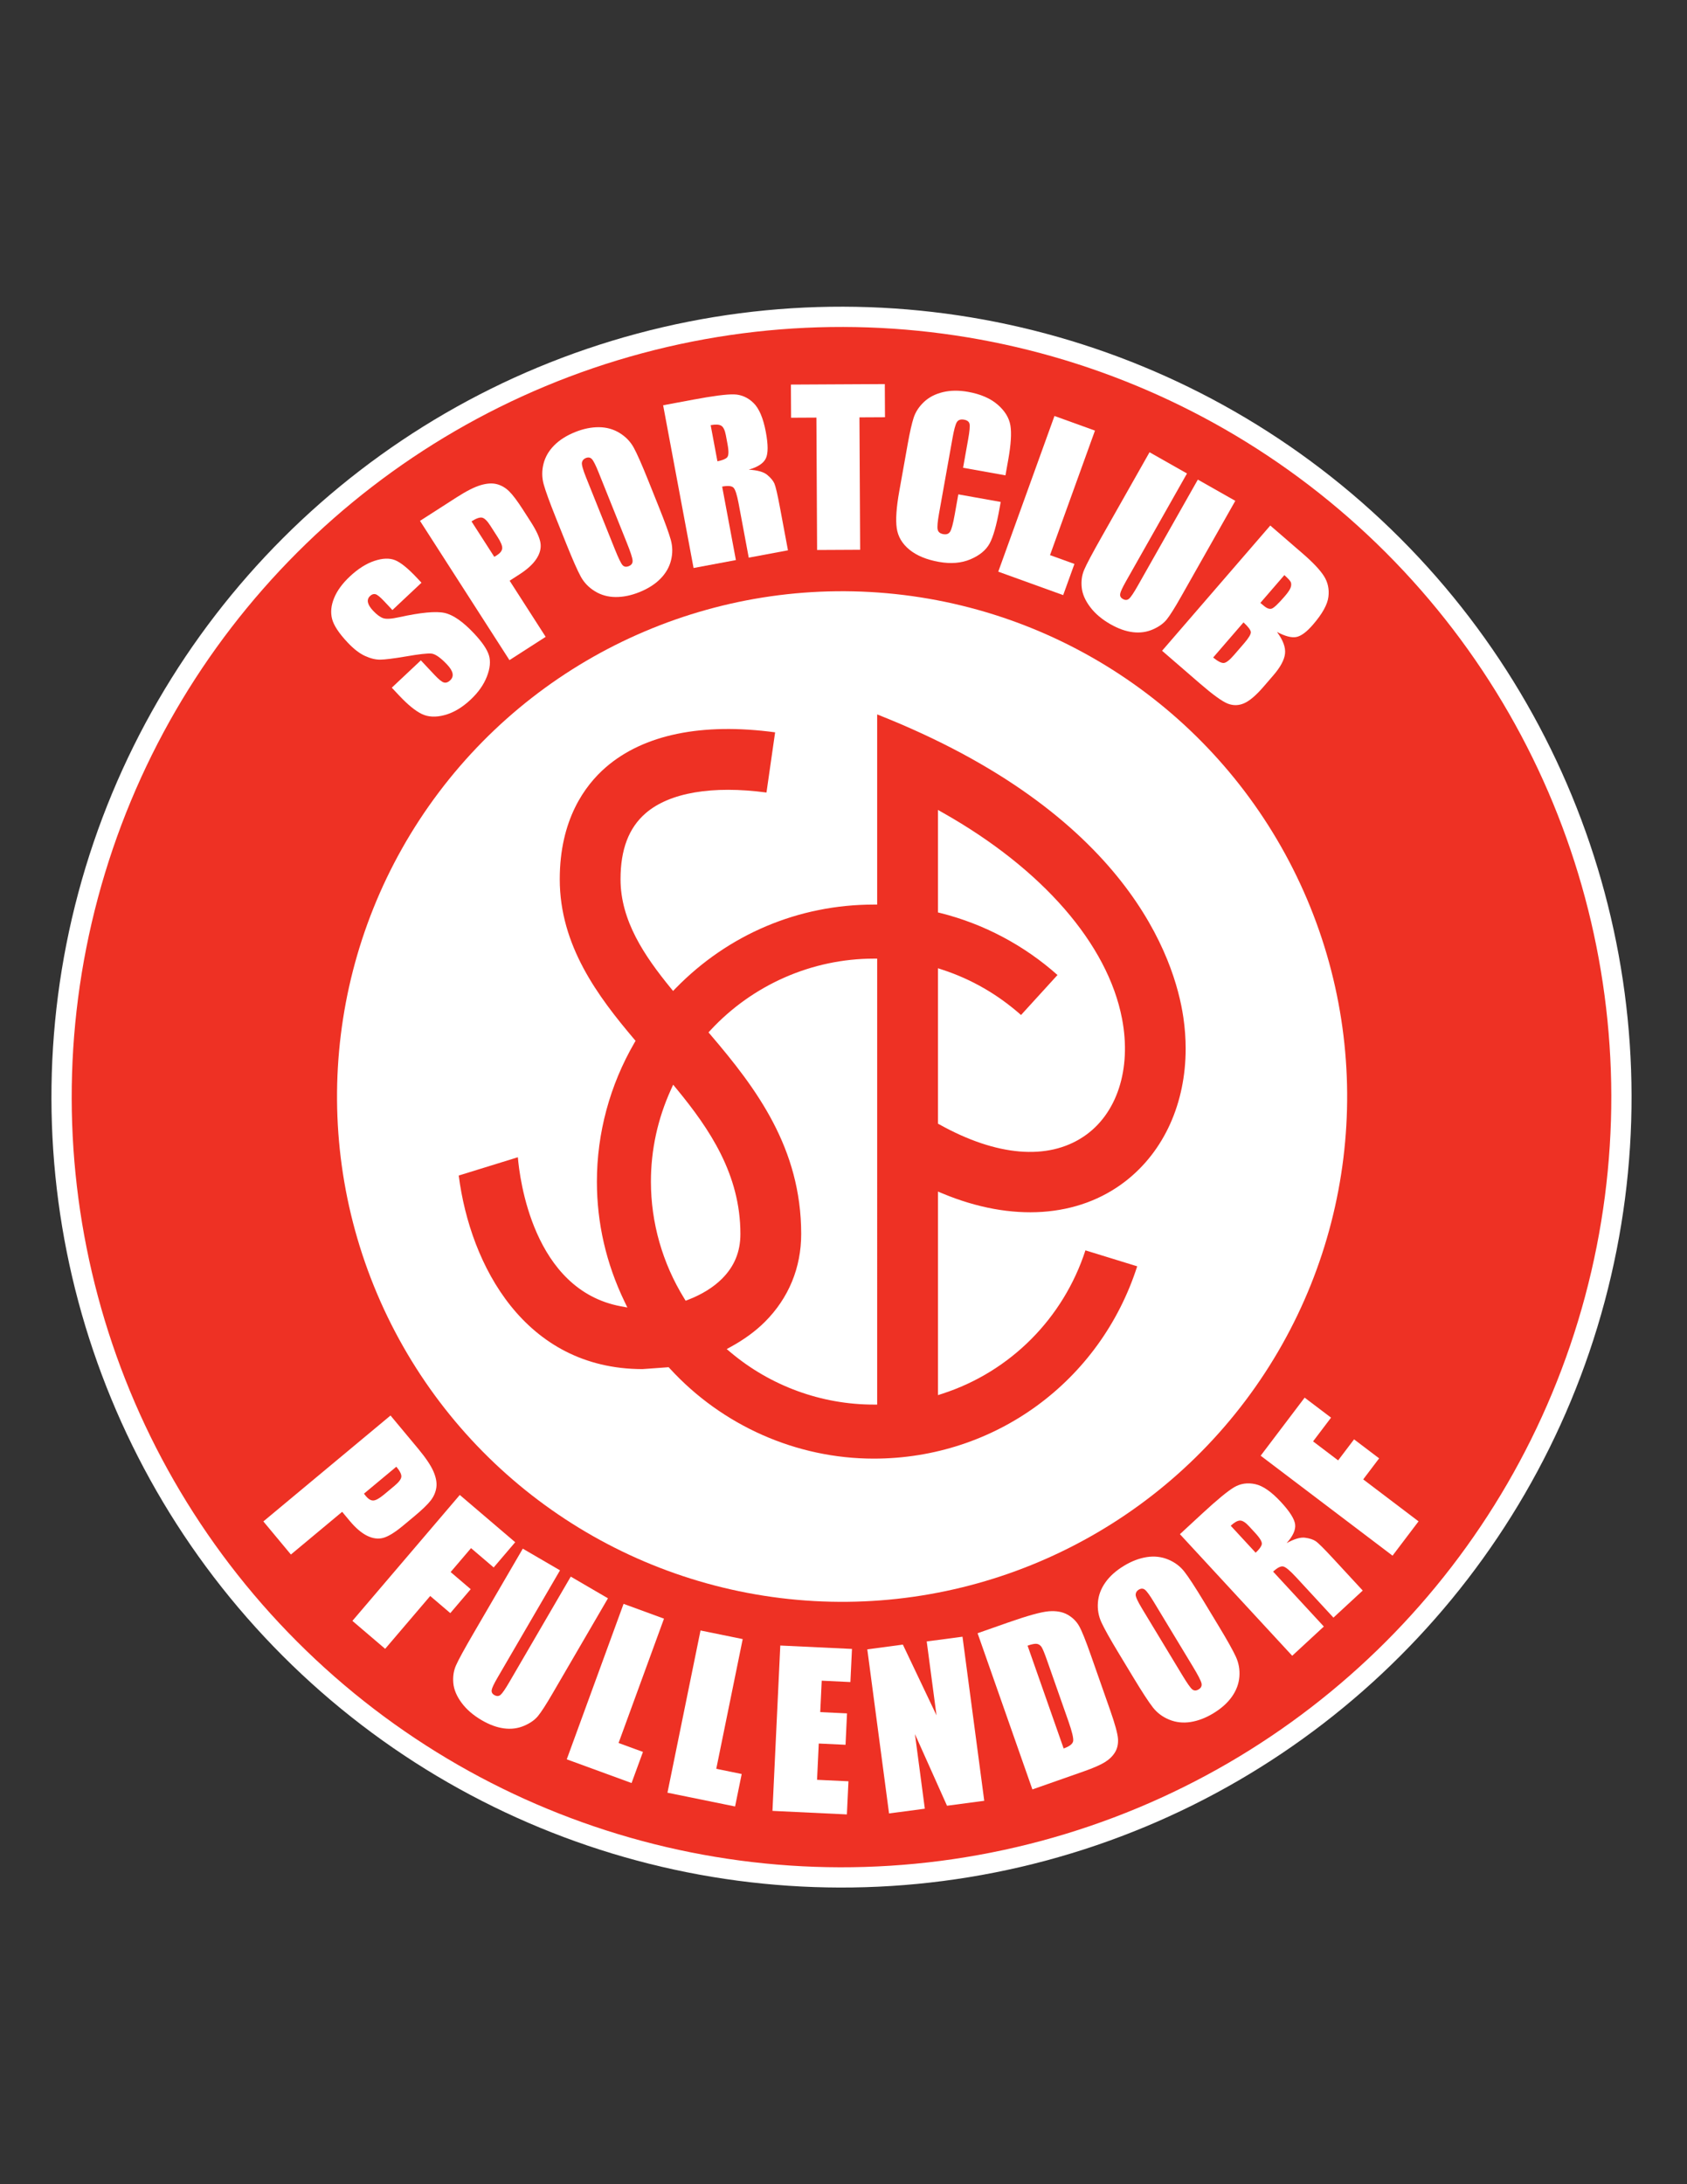 <?xml version="1.0" encoding="iso-8859-1"?>
<!-- Generator: Adobe Illustrator 24.0.1, SVG Export Plug-In . SVG Version: 6.00 Build 0)  -->
<svg version="1.1" id="Layer_1" xmlns="http://www.w3.org/2000/svg" xmlns:xlink="http://www.w3.org/1999/xlink" x="0px" y="0px"
	 viewBox="0 0 612 792" style="enable-background:new 0 0 612 792;" xml:space="preserve">
<rect x="0" y="0" width="612" height="792" fill="#333333" stroke="none"/>
<ellipse transform="matrix(0.707 -0.707 0.707 0.707 -191.875 332.437)" style="fill:#FFFFFF;" cx="305.35" cy="397.832" rx="286.651" ry="286.65"/>
<ellipse transform="matrix(0.707 -0.707 0.707 0.707 -191.874 332.437)" style="fill:#EE3124;" cx="305.35" cy="397.832" rx="279.301" ry="279.301"/>
<ellipse transform="matrix(0.122 -0.993 0.993 0.122 -126.809 652.286)" style="fill:#FFFFFF;" cx="305.35" cy="397.832" rx="183.139" ry="183.137"/>
<path style="fill:#FFFFFF;" d="M152.907,211.296l-10.547,9.908l-3.046-3.242c-1.419-1.512-2.462-2.347-3.12-2.508
	c-0.66-0.158-1.309,0.058-1.94,0.653c-0.686,0.643-0.945,1.412-0.775,2.299c0.172,0.888,0.79,1.897,1.852,3.029
	c1.366,1.455,2.596,2.364,3.689,2.723c1.074,0.378,2.983,0.263,5.731-0.345c7.891-1.732,13.396-2.254,16.523-1.563
	c3.124,0.691,6.699,3.18,10.724,7.467c2.928,3.115,4.718,5.754,5.378,7.917c0.656,2.163,0.412,4.728-0.747,7.692
	c-1.148,2.962-3.115,5.749-5.891,8.357c-3.048,2.864-6.192,4.73-9.427,5.603c-3.237,0.874-6.027,0.732-8.367-0.421
	c-2.34-1.156-5.048-3.371-8.125-6.644l-2.689-2.862l10.546-9.908l4.981,5.302c1.536,1.632,2.672,2.543,3.41,2.728
	c0.737,0.187,1.483-0.079,2.249-0.794c0.756-0.715,1.043-1.545,0.861-2.488c-0.187-0.94-0.828-1.998-1.924-3.168
	c-2.419-2.569-4.352-3.921-5.8-4.05c-1.466-0.113-4.483,0.229-9.053,1.024c-4.589,0.775-7.74,1.172-9.453,1.186
	c-1.713,0.019-3.575-0.438-5.582-1.366c-2.007-0.928-4.101-2.555-6.283-4.878c-3.146-3.347-5.022-6.199-5.62-8.551
	c-0.598-2.354-0.352-4.864,0.737-7.532c1.088-2.667,2.986-5.271,5.687-7.812c2.955-2.773,5.922-4.661,8.9-5.661
	c2.979-1.001,5.489-1.091,7.527-0.275c2.041,0.818,4.694,2.967,7.965,6.446L152.907,211.296z"/>
<path style="fill:#FFFFFF;" d="M174.878,187.7c0.866,0.177,1.857,1.129,2.962,2.854l2.665,4.149
	c1.206,1.871,1.761,3.251,1.684,4.142c-0.081,0.89-0.718,1.715-1.905,2.479c-0.268,0.172-0.593,0.366-0.976,0.582l-8.259-12.851
	C172.734,187.976,174.007,187.523,174.878,187.7z M184.817,239.366l13.14-8.443l-13.078-20.354l3.517-2.264
	c2.867-1.84,4.934-3.725,6.197-5.656c1.273-1.931,1.761-3.848,1.479-5.749c-0.283-1.902-1.46-4.464-3.527-7.685l-2.828-4.397
	c-2.029-3.158-3.699-5.378-5.01-6.665c-1.312-1.288-2.795-2.149-4.441-2.586c-1.646-0.44-3.608-0.321-5.895,0.352
	c-2.283,0.675-5.211,2.161-8.786,4.458l-13.219,8.494L184.817,239.366z"/>
<path style="fill:#FFFFFF;" d="M227.4,196.831c1.321,3.278,2.01,5.407,2.086,6.388c0.077,0.981-0.383,1.67-1.369,2.065
	c-0.966,0.387-1.732,0.256-2.297-0.392c-0.574-0.651-1.502-2.591-2.799-5.824l-10.427-25.986c-1.148-2.864-1.641-4.67-1.474-5.414
	c0.167-0.747,0.631-1.273,1.388-1.577c0.895-0.359,1.631-0.235,2.21,0.373c0.574,0.605,1.383,2.204,2.421,4.792L227.4,196.831z
	 M235.152,174.199c-2.302-5.735-4.048-9.695-5.245-11.877c-1.196-2.185-2.909-3.96-5.139-5.331c-2.23-1.369-4.728-2.065-7.494-2.086
	c-2.766-0.021-5.646,0.565-8.627,1.763c-3.144,1.261-5.69,2.883-7.642,4.864c-1.952,1.981-3.234,4.216-3.847,6.699
	c-0.617,2.486-0.593,4.943,0.077,7.379c0.675,2.436,2.134,6.45,4.378,12.046l3.823,9.532c2.307,5.735,4.053,9.697,5.249,11.879
	c1.191,2.185,2.904,3.962,5.134,5.331c2.23,1.368,4.728,2.064,7.494,2.086c2.766,0.021,5.647-0.567,8.627-1.766
	c3.144-1.261,5.69-2.883,7.642-4.864c1.952-1.981,3.235-4.211,3.847-6.697c0.622-2.483,0.593-4.943-0.077-7.378
	c-0.67-2.434-2.134-6.451-4.378-12.049L235.152,174.199z"/>
<path style="fill:#FFFFFF;" d="M261.633,154.357c0.78,0.457,1.34,1.617,1.694,3.486l0.603,3.237
	c0.488,2.594,0.426,4.192-0.177,4.795c-0.608,0.603-1.766,1.064-3.493,1.388l-2.45-13.095
	C259.585,153.836,260.858,153.9,261.633,154.357z M251.608,205.958l15.356-2.874l-4.986-26.641c2.115-0.395,3.488-0.261,4.129,0.399
	c0.637,0.661,1.254,2.572,1.847,5.735l3.67,19.633l14.226-2.661l-2.914-15.578c-0.89-4.768-1.569-7.656-2.02-8.668
	c-0.45-1.01-1.32-2.048-2.603-3.118c-1.282-1.069-3.512-1.696-6.69-1.883c3.292-0.943,5.369-2.309,6.211-4.101
	c0.852-1.792,0.842-4.979-0.014-9.566c-0.943-5.022-2.431-8.53-4.474-10.52c-2.048-1.99-4.402-3.026-7.068-3.105
	c-2.665-0.077-7.618,0.56-14.853,1.914l-10.858,2.031L251.608,205.958z"/>
<path style="fill:#FFFFFF;" d="M320.988,139.27l0.062,12.02l-9.264,0.048l0.254,48.005l-15.619,0.081l-0.249-48.002l-9.188,0.048
	l-0.067-12.021L320.988,139.27z"/>
<path style="fill:#FFFFFF;" d="M364.753,172.364l-15.374-2.749l1.832-10.262c0.536-2.983,0.704-4.874,0.508-5.673
	c-0.196-0.796-0.853-1.299-1.972-1.498c-1.264-0.228-2.144,0.082-2.647,0.919c-0.502,0.839-1.02,2.753-1.55,5.742l-4.905,27.419
	c-0.512,2.869-0.68,4.768-0.493,5.706c0.183,0.936,0.871,1.507,2.063,1.72c1.139,0.206,1.967-0.098,2.475-0.914
	c0.512-0.816,1.057-2.845,1.636-6.087l1.326-7.427l15.374,2.751l-0.411,2.304c-1.096,6.12-2.302,10.384-3.622,12.791
	c-1.326,2.405-3.637,4.307-6.939,5.704c-3.302,1.397-7.116,1.708-11.451,0.935c-4.503-0.807-8.067-2.285-10.699-4.436
	c-2.628-2.153-4.159-4.756-4.594-7.809c-0.432-3.053-0.13-7.475,0.904-13.267l3.086-17.265c0.761-4.259,1.478-7.427,2.153-9.503
	c0.675-2.077,1.909-3.969,3.709-5.683c1.799-1.713,4.086-2.904,6.857-3.577c2.771-0.672,5.824-0.71,9.159-0.115
	c4.526,0.809,8.106,2.354,10.738,4.629c2.632,2.278,4.177,4.807,4.637,7.582c0.454,2.78,0.191,6.927-0.795,12.446L364.753,172.364z"
	/>
<path style="fill:#FFFFFF;" d="M397.226,156.138l-16.309,45.15l8.857,3.199l-4.081,11.305l-23.548-8.503l20.39-56.455
	L397.226,156.138z"/>
<path style="fill:#FFFFFF;" d="M448.135,181.604l-19.753,34.889c-2.24,3.955-3.943,6.661-5.111,8.116
	c-1.162,1.455-2.861,2.667-5.086,3.637c-2.226,0.966-4.623,1.297-7.192,0.99c-2.574-0.306-5.269-1.258-8.092-2.856
	c-3.125-1.768-5.589-3.847-7.393-6.23c-1.81-2.385-2.838-4.742-3.082-7.067c-0.249-2.326,0.038-4.467,0.866-6.429
	c0.823-1.96,2.904-5.883,6.239-11.774l17.49-30.89l13.59,7.697l-22.15,39.121c-1.287,2.278-1.991,3.802-2.096,4.577
	c-0.11,0.775,0.215,1.376,0.971,1.807c0.866,0.49,1.622,0.457,2.264-0.101c0.647-0.558,1.703-2.134,3.178-4.735l21.768-38.444
	L448.135,181.604z"/>
<path style="fill:#FFFFFF;" d="M468.175,210.918c0.292,0.512,0.325,1.167,0.096,1.964c-0.229,0.797-0.962,1.902-2.186,3.321
	c-2.321,2.689-3.891,4.18-4.699,4.472c-0.809,0.294-1.8-0.062-2.962-1.067c-0.277-0.242-0.68-0.572-1.201-0.993l8.709-10.077
	C467.132,209.609,467.883,210.404,468.175,210.918z M421.572,235.973l13.671,11.819c4.752,4.108,8.13,6.556,10.135,7.338
	c2.005,0.785,3.996,0.742,5.977-0.129c1.977-0.871,4.293-2.843,6.948-5.91l3.637-4.211c2.556-2.957,3.967-5.573,4.23-7.846
	c0.263-2.275-0.708-4.902-2.909-7.886c2.928,1.555,5.259,2.166,6.995,1.837c1.737-0.328,3.752-1.818,6.044-4.472
	c3.393-3.924,5.259-7.278,5.608-10.063c0.35-2.785-0.182-5.295-1.599-7.53c-1.416-2.237-3.985-4.962-7.704-8.178l-11.78-10.183
	L421.572,235.973z M453.767,229.204c0.053,0.771-0.761,2.129-2.445,4.079l-3.675,4.25c-1.589,1.837-2.813,2.792-3.68,2.864
	c-0.866,0.072-2.153-0.586-3.871-1.972l11.016-12.743C452.824,227.262,453.709,228.437,453.767,229.204z"/>
<path style="fill:#FFFFFF;" d="M145.593,535.464c-0.069,0.881-0.892,1.982-2.467,3.292l-3.79,3.158
	c-1.711,1.417-3.012,2.144-3.905,2.173c-0.893,0.028-1.79-0.498-2.694-1.579c-0.204-0.249-0.438-0.546-0.699-0.9l11.74-9.771
	C145.06,533.368,145.662,534.584,145.593,535.464z M95.54,551.676l9.994,12.002l18.593-15.485l2.677,3.216
	c2.18,2.622,4.304,4.44,6.376,5.465c2.07,1.015,4.034,1.273,5.886,0.756c1.854-0.517,4.251-2,7.194-4.45l4.015-3.34
	c2.885-2.402,4.885-4.336,6.003-5.79c1.115-1.465,1.79-3.034,2.021-4.728c0.234-1.684-0.124-3.618-1.074-5.809
	c-0.95-2.182-2.783-4.9-5.501-8.173l-10.054-12.068L95.54,551.676z"/>
<path style="fill:#FFFFFF;" d="M166.801,542.077l20.098,17.141l-7.805,9.149l-8.216-7.006l-7.398,8.671l7.278,6.211l-7.403,8.681
	l-7.283-6.212l-16.348,19.16l-11.882-10.135L166.801,542.077z"/>
<path style="fill:#FFFFFF;" d="M220.552,579.555l-20.179,34.635c-2.292,3.934-4.029,6.613-5.211,8.059
	c-1.182,1.435-2.895,2.632-5.13,3.569c-2.239,0.938-4.642,1.244-7.211,0.899c-2.564-0.335-5.249-1.32-8.048-2.947
	c-3.101-1.809-5.541-3.914-7.321-6.326c-1.78-2.402-2.775-4.775-2.996-7.102c-0.215-2.325,0.096-4.469,0.947-6.421
	c0.852-1.953,2.977-5.848,6.384-11.695l17.868-30.673l13.499,7.857l-22.629,38.855c-1.32,2.259-2.038,3.771-2.153,4.546
	c-0.124,0.775,0.191,1.378,0.948,1.818c0.861,0.497,1.617,0.478,2.268-0.067c0.651-0.555,1.728-2.115,3.23-4.699l22.237-38.176
	L220.552,579.555z"/>
<path style="fill:#FFFFFF;" d="M240.88,586.933l-16.48,45.085l8.848,3.235l-4.13,11.283l-23.514-8.594l20.61-56.379L240.88,586.933z
	"/>
<path style="fill:#FFFFFF;" d="M269.433,594.341l-9.589,47.038l9.226,1.885l-2.402,11.771l-24.529-4.995l11.992-58.819
	L269.433,594.341z"/>
<path style="fill:#FFFFFF;" d="M283.07,596.676l26.003,1.234l-0.569,12.011l-10.403-0.497l-0.54,11.397l9.713,0.46l-0.535,11.389
	l-9.714-0.46l-0.622,13.159l11.393,0.536l-0.568,12.011l-26.999-1.282L283.07,596.676z"/>
<path style="fill:#FFFFFF;" d="M349.168,593.479l7.891,59.498l-13.509,1.79l-11.633-25.983l3.585,27.056l-12.978,1.723
	l-7.891-59.509l12.905-1.713l12.202,25.648l-3.551-26.797L349.168,593.479z"/>
<path style="fill:#FFFFFF;" d="M376.224,596.082c0.698,0.135,1.253,0.536,1.67,1.206c0.416,0.67,1.076,2.278,1.975,4.853
	l7.733,22.012c1.325,3.78,1.895,6.183,1.708,7.206c-0.191,1.025-1.34,1.904-3.445,2.642l-13.087-37.276
	C374.376,596.159,375.524,595.948,376.224,596.082z M374.524,648.854l18.571-6.518c3.517-1.234,6.087-2.354,7.699-3.35
	c1.612-0.995,2.848-2.191,3.694-3.579c0.852-1.388,1.211-3.015,1.091-4.9c-0.124-1.876-1.081-5.369-2.866-10.451l-6.963-19.829
	c-1.88-5.369-3.306-8.91-4.277-10.623c-0.972-1.713-2.369-3.092-4.196-4.125c-1.833-1.033-4.115-1.436-6.848-1.216
	c-2.737,0.231-7.661,1.589-14.772,4.087l-11.015,3.866L374.524,648.854z"/>
<path style="fill:#FFFFFF;" d="M432.77,604.352c1.828,3.023,2.857,5.015,3.086,5.972c0.234,0.957-0.104,1.703-1.019,2.259
	c-0.886,0.535-1.666,0.526-2.331-0.019c-0.665-0.546-1.9-2.317-3.698-5.292l-14.49-23.965c-1.598-2.641-2.373-4.335-2.33-5.101
	c0.043-0.766,0.416-1.359,1.115-1.78c0.823-0.497,1.574-0.497,2.239,0.01c0.665,0.507,1.723,1.952,3.168,4.335L432.77,604.352z
	 M436.76,580.769c-3.201-5.292-5.565-8.909-7.096-10.871c-1.536-1.962-3.513-3.445-5.934-4.432
	c-2.422-0.995-4.996-1.272-7.733-0.852c-2.733,0.431-5.474,1.474-8.226,3.139c-2.899,1.752-5.153,3.762-6.757,6.029
	c-1.607,2.278-2.512,4.681-2.718,7.235c-0.205,2.556,0.221,4.977,1.273,7.264c1.058,2.297,3.144,6.029,6.269,11.189l5.311,8.785
	c3.201,5.292,5.564,8.92,7.101,10.882c1.531,1.952,3.508,3.436,5.929,4.421c2.422,0.995,4.996,1.273,7.733,0.852
	c2.732-0.431,5.474-1.474,8.226-3.139c2.899-1.751,5.153-3.761,6.757-6.029c1.607-2.277,2.512-4.68,2.718-7.235
	c0.206-2.555-0.221-4.977-1.273-7.264c-1.057-2.297-3.143-6.029-6.268-11.188L436.76,580.769z"/>
<path style="fill:#FFFFFF;" d="M449.819,551.36c0.9-0.028,1.995,0.65,3.282,2.048l2.234,2.422c1.795,1.942,2.594,3.32,2.402,4.153
	c-0.191,0.832-0.933,1.847-2.221,3.033l-9.039-9.78C447.8,552.011,448.914,551.389,449.819,551.36z M468.782,600.389l11.471-10.604
	l-18.395-19.906c1.579-1.464,2.813-2.077,3.708-1.857c0.896,0.22,2.432,1.502,4.613,3.866l13.557,14.671l10.628-9.818
	l-10.758-11.638c-3.287-3.561-5.397-5.656-6.316-6.269c-0.923-0.612-2.21-1.034-3.861-1.254c-1.655-0.22-3.881,0.431-6.67,1.962
	c2.287-2.546,3.315-4.805,3.081-6.775c-0.239-1.962-1.938-4.661-5.105-8.087c-3.465-3.752-6.594-5.934-9.384-6.527
	c-2.795-0.603-5.336-0.22-7.637,1.129c-2.297,1.35-6.154,4.527-11.562,9.522l-8.11,7.494L468.782,600.389z"/>
<path style="fill:#FFFFFF;" d="M457.336,527.846l15.954-21.055l9.58,7.255l-6.522,8.604l9.092,6.891l5.78-7.628l9.092,6.891
	l-5.775,7.628l20.074,15.217l-9.432,12.441L457.336,527.846z"/>
<path style="fill:#EE3124;" d="M341.957,432.772c25.088,10.443,49.282,8.807,66.384-4.493
	c14.021-10.901,21.787-28.336,21.787-48.017c0-3.708-0.272-7.496-0.837-11.333c-3.097-21.163-20.198-74.012-111.078-109.879
	c0,3.496,0,68.956,0,68.956h-1.226c-27.249,0-52.768,10.774-71.858,30.336l-0.957,0.981l-0.869-1.062
	c-9.448-11.573-18.19-24.361-18.19-39.442c0-10.797,2.979-18.626,9.104-23.931c8.68-7.517,24.258-10.118,43.842-7.513
	c0.28-1.94,2.818-19.619,3.134-21.825c-26.412-3.56-47.67,0.756-61.422,12.676c-7.62,6.606-16.708,19.011-16.708,40.592
	c0,24.084,13.908,42.533,26.943,57.934l0.558,0.66l-0.433,0.747c-8.893,15.32-13.592,32.711-13.592,50.297
	c0,15.066,3.364,29.69,10.001,43.471l1.05,2.182l-2.378-0.439c-31.922-5.953-36.724-46.567-37.346-54.042
	c-2.443,0.757-19.679,6.082-21.45,6.628c4.158,32.58,23.962,70.134,66.643,70.191l9.51-0.689l0.402,0.44
	c19.038,20.786,46.017,32.711,74.017,32.711c43.967,0,82.161-28.003,95.556-69.738c-2.115-0.651-17.04-5.245-18.782-5.781
	c-7.981,24.577-27.218,43.995-51.895,51.977l-1.603,0.517v-73.817L341.957,432.772z M340.263,351.092l1.603,0.524
	c10.671,3.481,20.222,9.073,28.538,16.43c1.249-1.371,11.753-12.891,13.227-14.504c-12.064-10.733-26.683-18.523-42.439-22.461
	l-0.929-0.232v-35.065v-2.098l1.828,1.031c36.095,20.392,59.772,47.617,64.958,74.696c3.508,18.303-1.866,34.692-14.025,42.774
	c-12.976,8.637-31.49,7.072-52.129-4.397l-0.632-0.35V351.092z M249.68,471.285l-0.95,0.364l-0.534-0.871
	c-7.888-12.786-12.059-27.429-12.059-42.322c0-11.518,2.443-22.739,7.259-33.353l0.811-1.787l1.249,1.517
	c12.021,14.598,23.144,31.072,23.144,52.613c0,6.44-2.186,11.752-6.685,16.24C258.853,466.749,254.62,469.381,249.68,471.285z
	 M318.213,509.309h-1.226c-18.982,0-37.446-6.737-51.99-18.979l-1.366-1.148l1.567-0.861c4.795-2.632,8.934-5.665,12.298-9.025
	c8.606-8.594,13.155-19.609,13.155-31.85c0-31.14-16.263-52.776-32.92-72.271l-0.708-0.83l0.742-0.799
	c15.289-16.485,36.877-25.94,59.223-25.94h1.226V509.309z"/>
</svg>
